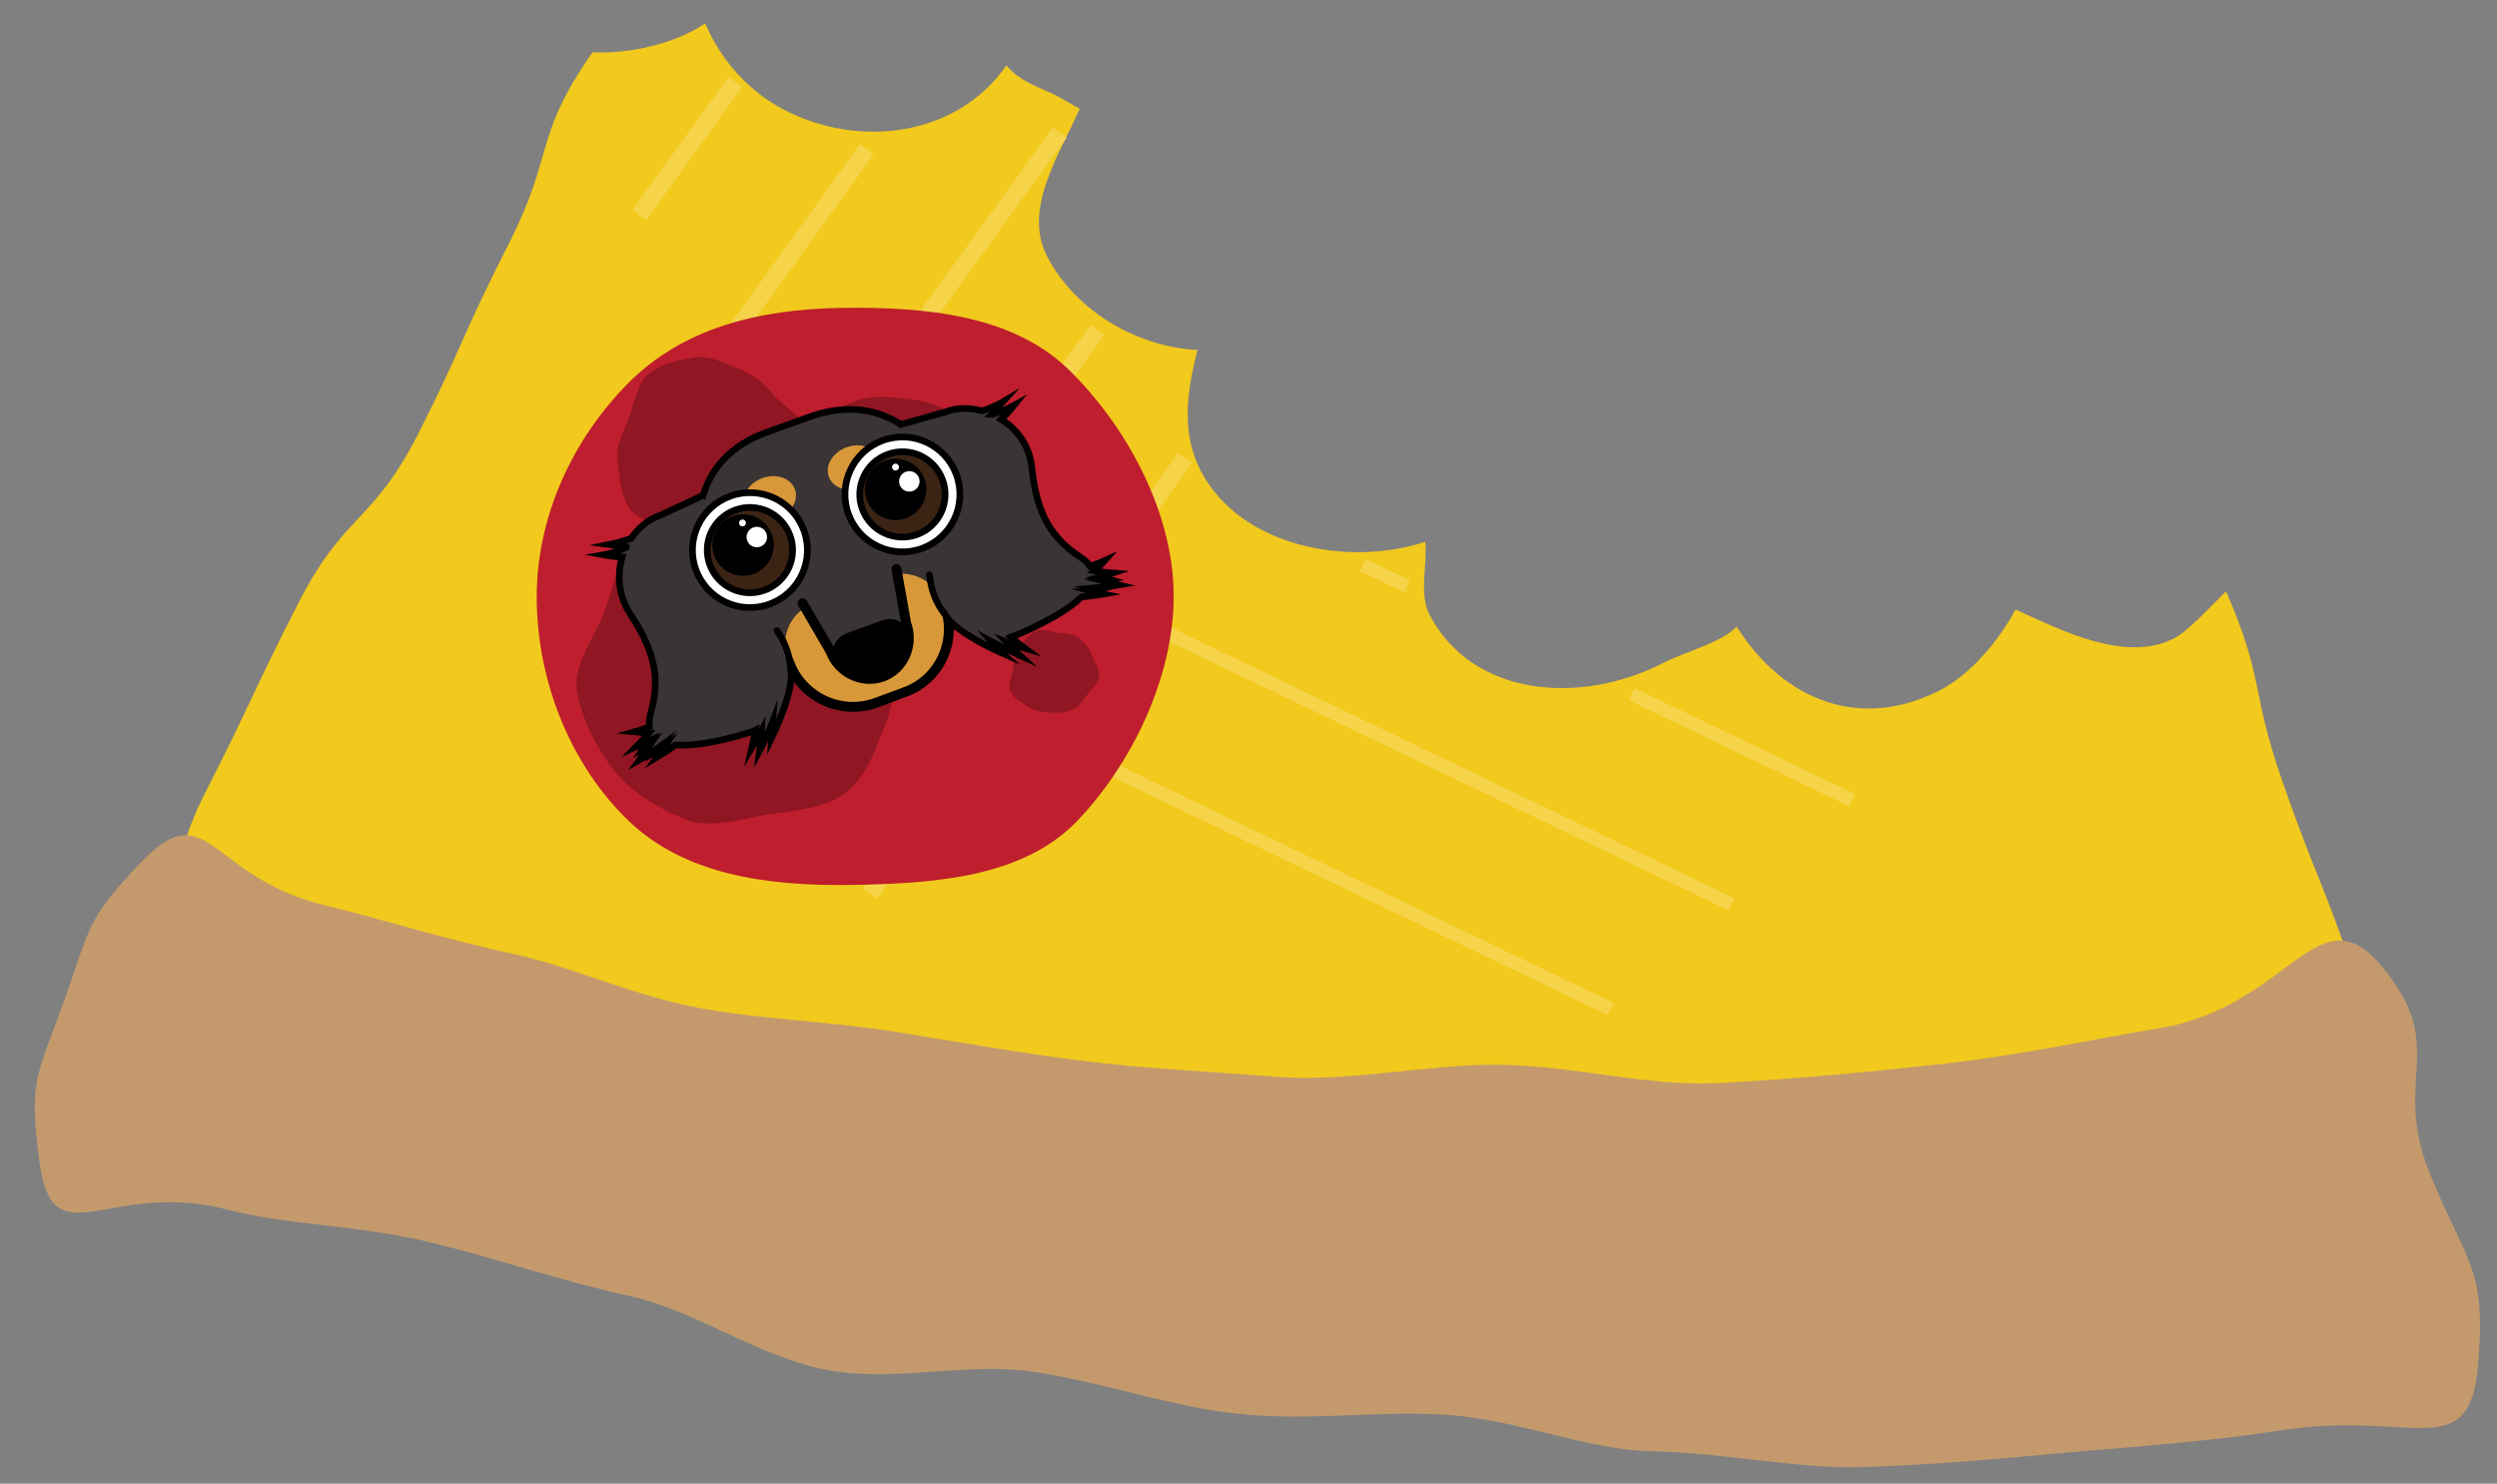 <?xml version="1.0" encoding="utf-8"?>
<!-- Generator: Adobe Illustrator 21.1.0, SVG Export Plug-In . SVG Version: 6.00 Build 0)  -->
<svg version="1.1" id="Layer_1" xmlns="http://www.w3.org/2000/svg" xmlns:xlink="http://www.w3.org/1999/xlink" x="0px" y="0px"
	 viewBox="0 0 438.7 260.7" style="enable-background:new 0 0 438.7 260.7;" xml:space="preserve">
<rect x="0" y="0" width="438.7" height="260.7" fill="#808080" stroke="none"/>
<style type="text/css">
	.st0{fill:#F2C91D;}
	.st1{fill:#C49A6C;}
	.st2{fill:none;stroke:#F5D44A;stroke-width:3;stroke-miterlimit:10;}
	.st3{fill:none;stroke:#F5D44A;stroke-width:2.347;stroke-miterlimit:10;}
	.st4{fill:#BE1E2D;}
	.st5{fill:#8F1622;}
	.st6{fill:#3A3434;stroke:#000000;stroke-width:1.158;stroke-linecap:round;stroke-miterlimit:10;}
	.st7{fill:#D89839;}
	.st8{fill:none;stroke:#000000;stroke-width:1.737;stroke-linecap:round;stroke-miterlimit:10;}
	.st9{fill:#FFFFFF;stroke:#000000;stroke-width:1.174;stroke-miterlimit:10;}
	.st10{fill:#3C2415;stroke:#000000;stroke-width:1.174;stroke-miterlimit:10;}
	.st11{fill:#FFFFFF;}
	.st12{fill:#3A3434;stroke:#000000;stroke-width:1.737;stroke-linecap:round;stroke-miterlimit:10;}
</style>
<g>
	<path class="st0" d="M420.5,203.6c-5.7-16.3-1.8-17.7-7.4-34c-5.7-16.3-6.4-16-12.1-32.3c-5.7-16.3-3-17.5-9.9-33.4
		c-1.9,1.8-6.5,6.9-9,8.2c-8.6,4.5-19.8-1.3-28-5c-2.7,5.1-7.6,11.2-13.1,14.1c-14,7.3-27.6,2-35.9-11.1c-2.4,2.7-9.1,4.5-12.5,6.2
		c-14.7,7.7-33.9,6.3-41.5-8.4c-1.8-3.5-0.3-8.9-0.7-12.7c-13.7,4.5-32.5,0.8-39.4-12.4c-3.6-6.8-2.4-14.4-0.6-21.3
		c-10.3-0.5-21.3-6.6-26.4-16.4c-4.4-8.4,2.2-18,5.7-26c-0.3-0.1-4-2.3-4.3-2.4c-3.6-1.7-6.1-2.4-8.6-5.2
		c-8.2,11.9-24.6,14.7-38,8.3c-7-3.3-12.1-9.1-14.9-15.7c-5.3,3.6-13.3,5.4-19.8,5.1C93.6,24.2,97.6,26.7,89.3,43
		C81,59.3,81.8,59.7,73.6,76c-8.3,16.3-13,13.9-21.3,30.2c-8.3,16.3-7.8,16.5-16.1,32.8s-2.6,19.2-10.6,35.6
		c-1.7,4.9-1.2,11.6,4,11.6c17.5,1.2,17.6-0.2,35.1,1.2c17.5,1.4,17.5,1.1,35,2.4c17.5,1.4,17.6-0.3,35.1,1.1
		c17.5,1.4,17.5,1.7,34.9,3.1c17.5,1.4,17.6-0.1,35.1,1.3c17.5,1.4,17.7-1.1,35.2,0.3c17.5,1.4,16.9,8.7,34.4,10
		c17.5,1.4,17.8-3.2,35.3-1.8c17.5,1.4,17.4,3,34.8,4.4c17.5,1.4,17.7-1,35.2,0.4c17.5,1.4,17.4,3.1,34.9,4.3
		C419.8,213,422.2,208.6,420.5,203.6z"/>
</g>
<g>
	<path class="st1" d="M435.4,239.6c-1.5,18.2-11.4,8-35.1,11.8c-10,1.6-22.5,2.6-36.7,3.8c-10.9,1-23.3,2.2-36.7,2.6
		c-11.3,0.3-23.6-2.5-36.7-2.8c-11.5-0.2-23.4-5.6-36.3-6.4c-11.6-0.8-23.9,1.2-36.6-0.2c-11.5-1.2-23.1-5.4-35.4-7.3
		c-11.8-1.9-24.8,1.9-36.7-0.4c-12-2.3-22.8-10.3-34.3-12.9c-12.3-2.7-23.8-6.7-34.9-9.4c-13-3.2-25.7-3.1-35.8-5.8
		c-21.4-5.6-31,9.2-33.3-8.7c-1.8-14-0.6-14.3,4.2-27.6s3.9-14.6,13.7-24.8c11.7-12.3,11.9,2.7,32.4,7.6c9.5,2.3,20.4,5.8,32.9,8.5
		c10.3,2.2,20.9,7.3,32.7,9.5c10.7,2,22.3,2.3,33.8,4.1c10.9,1.7,22.2,3.8,33.6,5.2c11.2,1.4,22.6,1.9,33.9,2.8
		c13.1,1,26.3-2.2,39-2.1c13.4,0.1,26.5,3.9,38.9,3.2c13.7-0.7,26.8-2,38.8-3.3c14.5-1.6,27.4-4.5,38.4-6.3
		c23.6-3.8,28.1-25.3,40-10c10.7,13.7,1.2,18.8,7.5,35C433.3,222.2,436.8,222.2,435.4,239.6z"/>
</g>
<g>
	<line class="st2" x1="152.9" y1="157" x2="208.2" y2="80.5"/>
	<line class="st2" x1="142.8" y1="127.2" x2="192.8" y2="58"/>
	<line class="st2" x1="132.6" y1="97.4" x2="186.2" y2="23.3"/>
	<line class="st2" x1="122.5" y1="67.6" x2="152.3" y2="26.2"/>
	<line class="st2" x1="112.3" y1="37.8" x2="129.2" y2="14.4"/>
</g>
<g>
	<line class="st3" x1="175.4" y1="125.6" x2="283" y2="177.3"/>
	<line class="st3" x1="196.6" y1="107.2" x2="304.2" y2="158.9"/>
	<line class="st3" x1="286.7" y1="122" x2="325.4" y2="140.6"/>
	<line class="st3" x1="239.4" y1="99.3" x2="247.2" y2="103"/>
</g>
<g>
	<path class="st4" d="M206.2,104.2c0.2,14.8-7.6,30.4-17.1,40.2s-25.1,10.9-39.9,11.1c-14.8,0.2-29.1-1.9-38.9-11.4
		s-15.8-23.8-16-38.5s6.3-28.3,15.9-38.1s23-13.2,37.8-13.4s29.9,1.3,39.7,10.8C197.5,74.4,206,89.4,206.2,104.2z"/>
</g>
<g>
	<path class="st5" d="M174.5,101.5c-2.3,3.2-3.7,8.1-7.1,9.5c-3.5,1.5-8.1-0.2-11.9-0.6c-3.6-0.4-6.5-2.4-9.7-4.7
		c-3.2-2.3-4.5-5.1-6-8.4c-1.5-3.5-2.8-6.4-2.4-10.1c0.4-3.6,0.8-7.2,3.1-10.3c2.3-3.2,5.6-4.6,8.9-6.1c3.5-1.5,6.5-1.1,10.3-0.7
		c3.6,0.4,6.1,1.4,9.3,3.7c3.2,2.3,6.6,3.7,8,7c1.5,3.5,2.2,7.1,1.8,10.9C178.6,95.2,176.8,98.3,174.5,101.5z"/>
</g>
<g>
	<path class="st5" d="M141.5,75.8c0.4,2.8-1.4,5.9-2.3,8.4c-1,2.6-2.7,4.9-4.8,6.6c-2.1,1.7-4.9,1.2-7.7,1.6
		c-2.8,0.4-5.3,1.7-7.8,0.8c-2.6-1-6.3-1.4-8.1-3.6c-1.7-2.1-1.9-5.7-2.3-8.6c-0.4-2.8,1.2-5.4,2.1-7.9c1-2.6,1.3-5.8,3.5-7.5
		c2.1-1.7,5.1-2.3,7.9-2.8c2.8-0.4,5.2,1,7.7,2c2.6,1,4.4,2.3,6.1,4.5C137.5,71.4,141,72.9,141.5,75.8z"/>
</g>
<g>
	<path class="st5" d="M190.9,122.2c-0.8,1.1-1.5,2.1-2.7,2.6c-1.2,0.5-2.5,0.5-3.8,0.4c-1.3-0.1-2.6-0.2-3.8-1
		c-1.1-0.8-2.6-1.6-3.1-2.8c-0.5-1.2,0.4-2.8,0.5-4.2c0.1-1.3,0.3-2.5,1.1-3.6c0.8-1.1,1.7-2.2,2.9-2.7c1.2-0.5,2.5,0.1,3.9,0.3
		c1.3,0.1,2.5,0.1,3.6,0.9c1.1,0.8,1.8,1.8,2.3,3c0.5,1.2,1.4,2.4,1.3,3.8C192.9,120.2,191.7,121.1,190.9,122.2z"/>
</g>
<g>
	<path class="st5" d="M156.3,113c0.8,4.8,1.1,9.3-0.5,13.6c-1.7,4.4-3.4,9.6-7,12.5c-3.6,2.9-8.9,3.3-13.8,4
		c-4.8,0.8-10.3,2.6-14.5,0.9c-4.4-1.7-9.6-4.8-12.5-8.5c-2.9-3.6-5.8-9.1-6.6-13.9c-0.8-4.8,3.2-9.9,4.8-14.2
		c1.7-4.4,2.7-10.3,6.4-13.2c3.6-2.9,9.2-4.4,14-5.1c4.8-0.8,8.9,3.3,13.2,4.9c4.4,1.7,9.9,1.7,12.9,5.4
		C155.5,103,155.6,108.2,156.3,113z"/>
</g>
<g>
	<path class="st6" d="M158.8,119.1l-7.6,2.8c-5.9,2.2-26-16-26-16c-4.7-12.9-3.5-25.2,9.4-29.9l7.5-2.7c13.4-4.9,22.8,4,27.7,17.4
		C169.8,90.6,164.7,116.9,158.8,119.1z"/>
	<path class="st7" d="M158.9,121.5l-5.1,1.9c-6.1,2.2-12.9-0.9-15.2-7l-0.2-0.5c-1.5-4.1,0.6-8.5,4.7-10l12.6-4.6
		c4.1-1.5,8.6,0.6,10,4.7l0.2,0.5C168.2,112.5,165,119.2,158.9,121.5z"/>
	<path class="st8" d="M165.8,106l0.2,0.5c2.2,6.1-0.9,12.9-7,15.1l-5.1,1.9c-6.1,2.2-12.9-0.9-15.2-7l-0.2-0.5"/>
	<path class="st6" d="M163.3,101c0.3,2.8,1.2,5,2.6,6.8c0,0,0,0.1,0.1,0.1c1.6,3.2,10.1,6.9,10.1,6.9s-0.9-0.8-2-2.1
		c2.6,1.4,5.1,2.5,5.1,2.5s-1.1-1-2.4-2.4c1.8,0.7,3.2,1.1,3.2,1.1s-1.1-0.8-2.4-2c0.2-0.1,0.5-0.1,0.7-0.2c0,0,7.9-3.1,11.7-6.8
		c2.1-0.2,3.8-0.5,3.8-0.5s-1-0.2-2.4-0.6c1.2-0.1,2-0.3,2-0.3s-0.4-0.1-0.9-0.2c2.2-0.2,4-0.5,4-0.5s-1.3-0.3-3.1-0.8
		c0.9-0.1,1.5-0.2,1.5-0.2s-0.7-0.2-1.7-0.4c1.4-0.4,2.3-0.7,2.3-0.7s-1.4-0.1-3.2-0.4c1.1-1,1.8-1.8,1.8-1.8s-1.1,0.5-2.6,1
		c-0.4-0.6-0.9-1.1-1.7-1.6c-4.9-3.3-7.6-7.2-8.5-15.6c-0.4-4-2.6-6.9-5.4-8.6c1.2-1.1,2.3-2.5,2.3-2.5s-2,1.1-3.9,1.6
		c0,0,0,0-0.1,0c1.1-1.2,2-2.2,2-2.2s-1.7,1-3.7,1.6c-2.2-0.6-4.5-0.6-6.4,0.2l-7.9,2.2"/>
	<g>
		
			<ellipse transform="matrix(0.939 -0.343 0.343 0.939 -19.106 56.468)" class="st7" cx="150.1" cy="82.2" rx="4.7" ry="3.8"/>
		
			<ellipse transform="matrix(0.939 -0.343 0.343 0.939 -21.851 51.732)" class="st7" cx="135.3" cy="87.6" rx="4.7" ry="3.8"/>
	</g>
	<path class="st6" d="M136.5,110.8c1.6,2.3,2.3,4.6,2.4,6.9c0,0,0,0.1,0,0.1c0.8,3.4-3.3,11.8-3.3,11.8s0.1-1.2,0.2-2.9
		c-1,2.7-2.3,5.1-2.3,5.1s0.2-1.4,0.3-3.4c-0.9,1.7-1.7,3-1.7,3s0.3-1.3,0.6-3.1c-0.2,0.1-0.4,0.2-0.7,0.3c0,0-8,2.7-13.3,2.3
		c-1.7,1.2-3.2,2.1-3.2,2.1s0.6-0.8,1.4-2c-1,0.7-1.7,1.1-1.7,1.1s0.2-0.3,0.6-0.8c-1.8,1.3-3.4,2.2-3.4,2.2s0.8-1.1,1.8-2.6
		c-0.7,0.5-1.3,0.8-1.3,0.8s0.4-0.6,1.1-1.5c-1.3,0.6-2.2,1-2.2,1s1-1,2.2-2.4c-1.5-0.1-2.5-0.2-2.5-0.2s1.1-0.3,2.6-0.9
		c-0.1-0.7,0-1.4,0.2-2.3c1.6-5.7,1.1-10.4-3.5-17.4c-2.2-3.3-2.4-7-1.5-10.1c-1.7-0.1-3.3-0.4-3.3-0.4s2.3-0.4,4-1.3c0,0,0,0,0-0.1
		c-1.6-0.2-3-0.4-3-0.4s2-0.4,3.9-1.1c1.3-1.9,3.1-3.4,5-4l7.5-3.5"/>
	<g>
		<g>
			
				<ellipse transform="matrix(0.939 -0.343 0.343 0.939 -20.183 59.68)" class="st9" cx="158.6" cy="86.9" rx="10.1" ry="10.1"/>
			
				<ellipse transform="matrix(0.939 -0.343 0.343 0.939 -20.183 59.68)" class="st10" cx="158.6" cy="86.9" rx="7.5" ry="7.5"/>
			<ellipse transform="matrix(0.939 -0.343 0.343 0.939 -19.945 59.229)" cx="157.4" cy="86" rx="5.4" ry="5.4"/>
			
				<ellipse transform="matrix(0.939 -0.343 0.343 0.939 -18.622 58.97)" class="st11" cx="157.4" cy="82.1" rx="0.6" ry="0.6"/>
			
				<ellipse transform="matrix(0.939 -0.343 0.343 0.939 -19.31 59.957)" class="st11" cx="159.8" cy="84.6" rx="1.8" ry="1.8"/>
		</g>
		<g>
			
				<ellipse transform="matrix(0.939 -0.343 0.343 0.939 -25.173 51.07)" class="st9" cx="131.8" cy="96.7" rx="10.1" ry="10.1"/>
			
				<ellipse transform="matrix(0.939 -0.343 0.343 0.939 -25.173 51.07)" class="st10" cx="131.8" cy="96.7" rx="7.5" ry="7.5"/>
			<ellipse transform="matrix(0.939 -0.343 0.343 0.939 -24.936 50.619)" cx="130.6" cy="95.8" rx="5.4" ry="5.4"/>
			
				<ellipse transform="matrix(0.939 -0.343 0.343 0.939 -23.613 50.36)" class="st11" cx="130.5" cy="91.9" rx="0.6" ry="0.6"/>
			<ellipse transform="matrix(0.939 -0.343 0.343 0.939 -24.3 51.346)" class="st11" cx="133" cy="94.4" rx="1.8" ry="1.8"/>
		</g>
	</g>
	<path class="st12" d="M157.5,100l1.7,9.5c1.4,3.8-0.4,8-4.1,9.4h0c-3.7,1.3-7.8-0.7-9.2-4.5L141,106"/>
	<path d="M156.4,118.4l-2.7,1c-2.9,1.1-6.1-0.4-7.2-3.3l0,0c-0.7-1.9,0.3-4.1,2.2-4.8l6.3-2.3c1.9-0.7,4.1,0.3,4.8,2.2v0
		C160.8,114.1,159.3,117.3,156.4,118.4z"/>
</g>
</svg>
